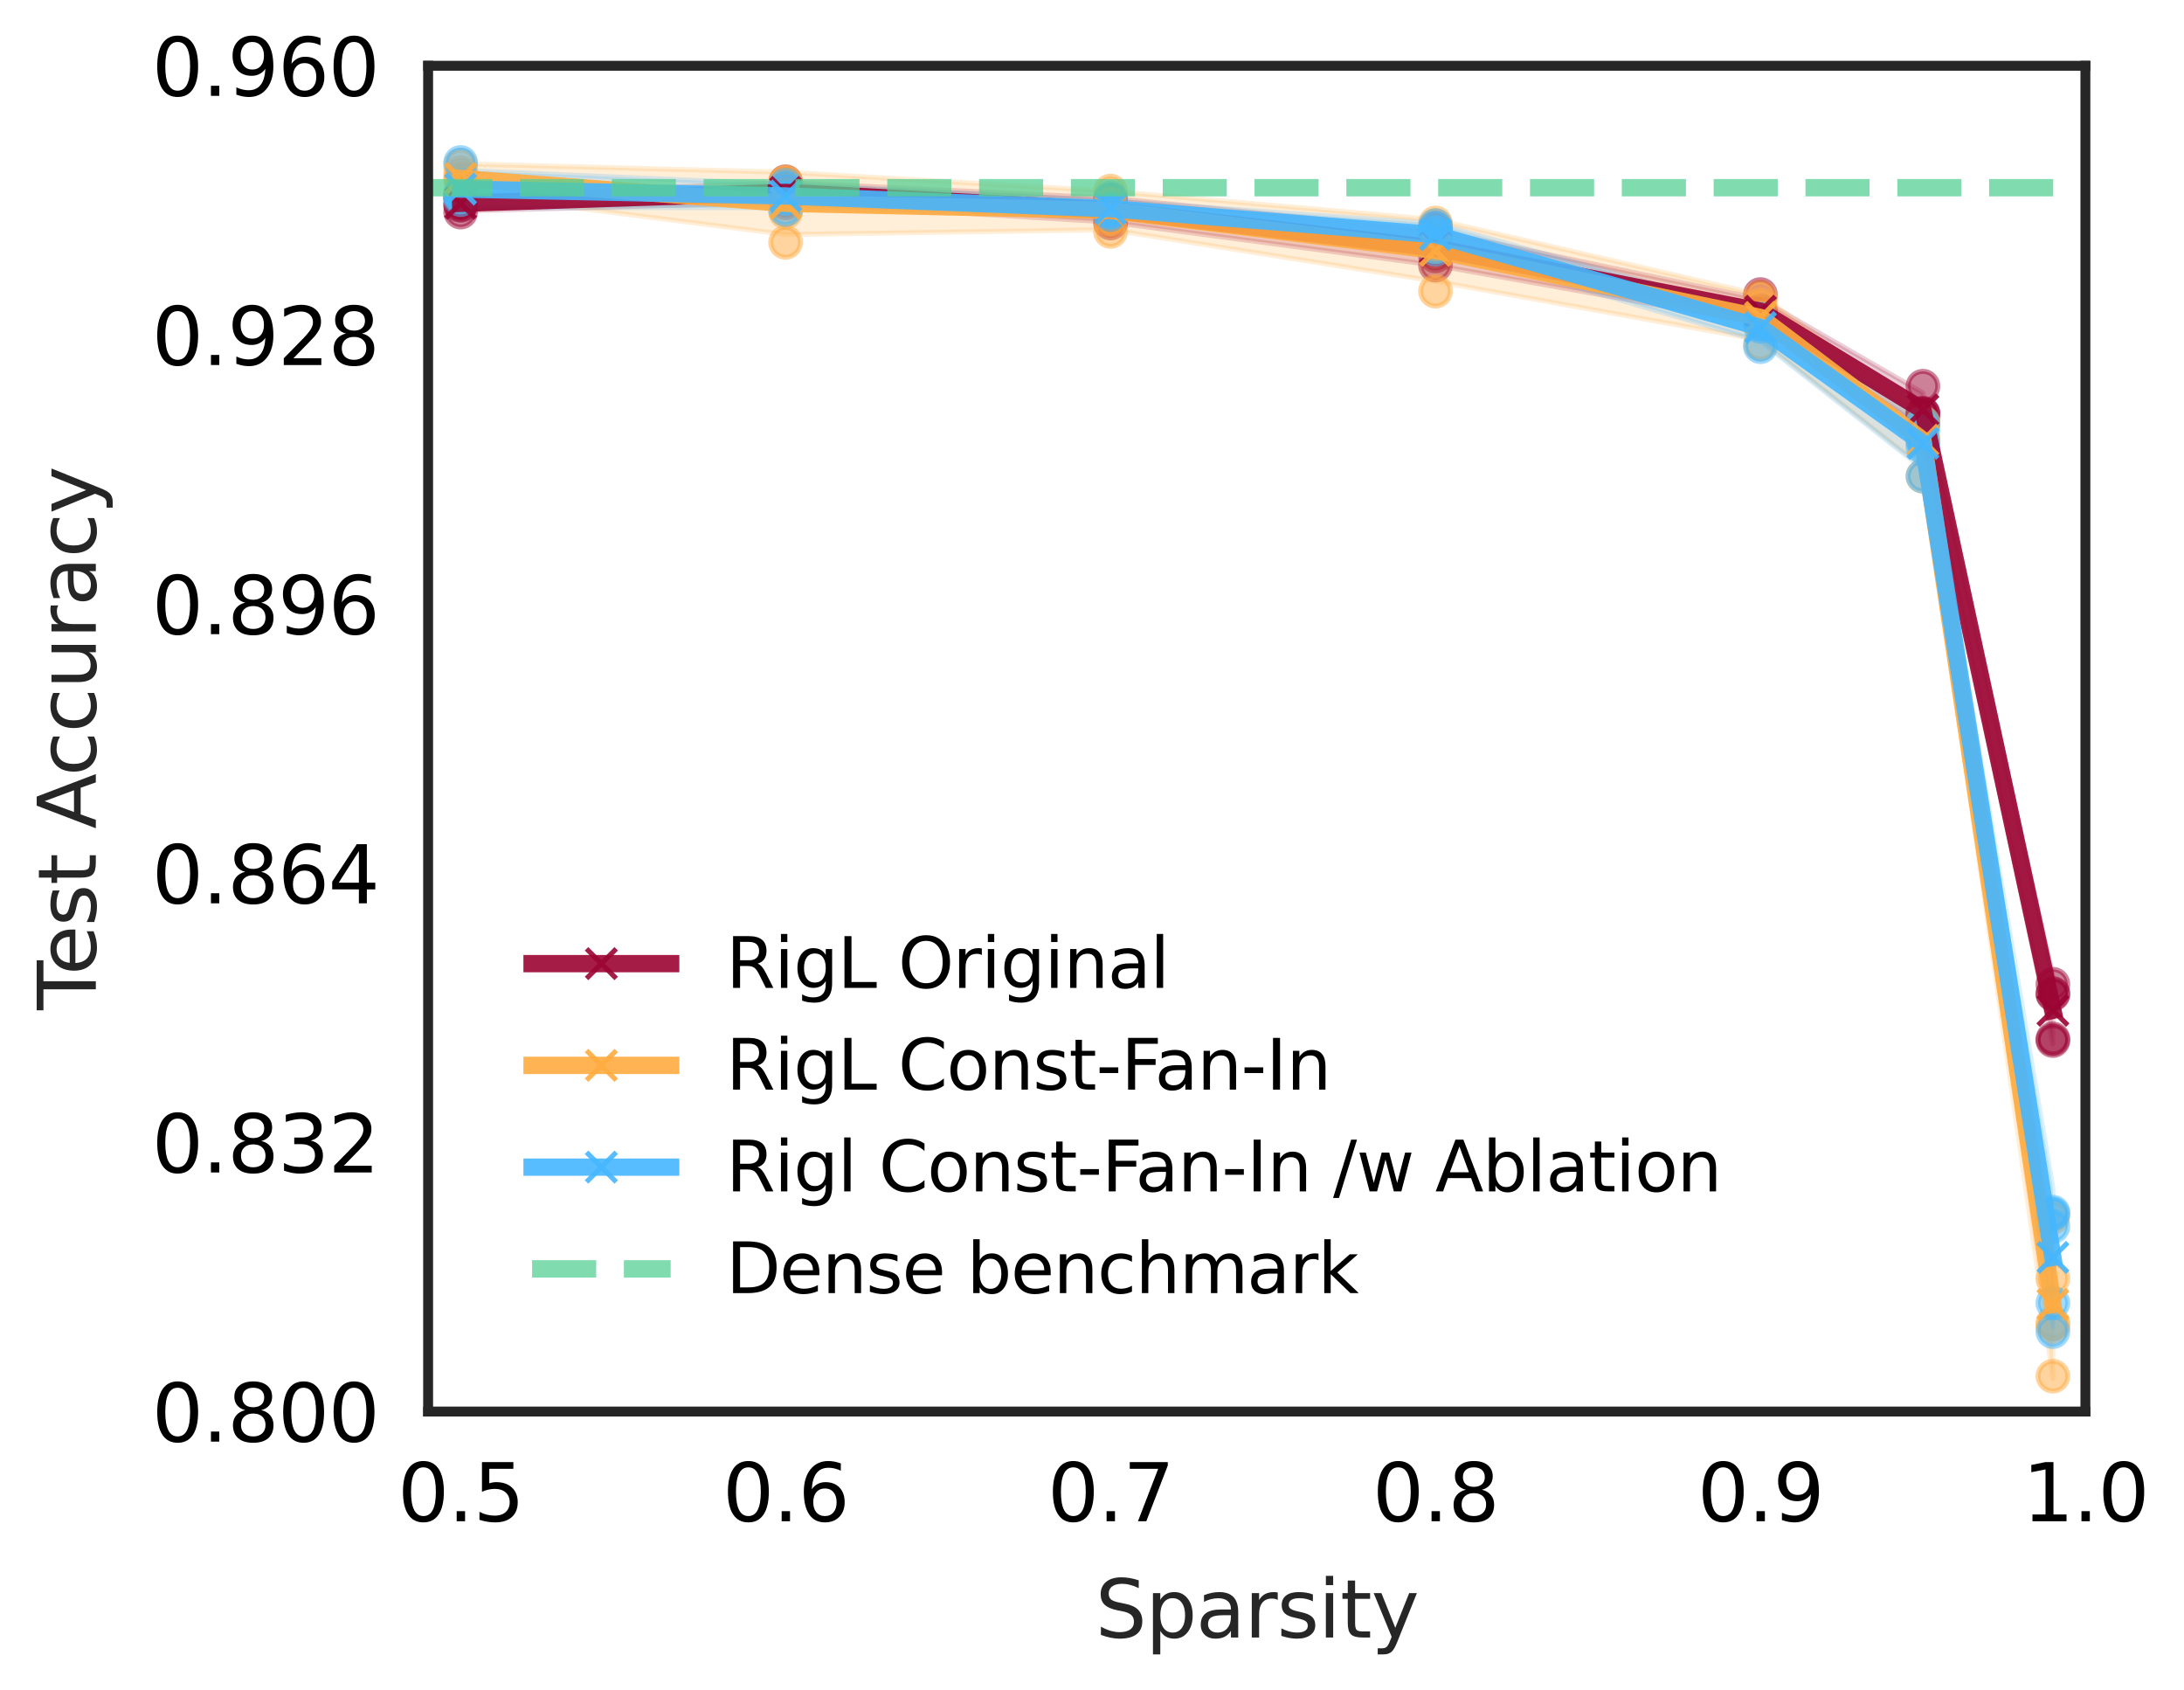 <?xml version="1.0" encoding="utf-8" standalone="no"?>
<!DOCTYPE svg PUBLIC "-//W3C//DTD SVG 1.1//EN"
  "http://www.w3.org/Graphics/SVG/1.1/DTD/svg11.dtd">
<svg xmlns:xlink="http://www.w3.org/1999/xlink" width="441.212pt" height="341.249pt" viewBox="0 0 441.212 341.249" xmlns="http://www.w3.org/2000/svg" version="1.1">
 <defs>
  <style type="text/css">*{stroke-linejoin: round; stroke-linecap: butt}</style>
 </defs>
 <g id="figure_1">
  <g id="patch_1">
   <path d="M 0 341.249 
L 441.212 341.249 
L 441.212 0 
L 0 0 
z
" style="fill: #ffffff"/>
  </g>
  <g id="axes_1">
   <g id="patch_2">
    <path d="M 86.49 285.079 
L 421.29 285.079 
L 421.29 13.279 
L 86.49 13.279 
z
" style="fill: #ffffff"/>
   </g>
   <g id="PolyCollection_1">
    <defs>
     <path id="m6d3b65a380" d="M 414.725 -130.387 
L 414.725 -144.014 
L 388.466 -261.915 
L 355.643 -280.835 
L 289.996 -294.611 
L 224.349 -301.25 
L 158.702 -304.38 
L 93.055 -301.733 
L 93.055 -298.624 
L 93.055 -298.624 
L 158.702 -300.394 
L 224.349 -296.389 
L 289.996 -287.671 
L 355.643 -275.966 
L 388.466 -255 
L 414.725 -130.387 
z
" style="stroke: #9c0534; stroke-opacity: 0.2"/>
    </defs>
    <g clip-path="url(#p3a691bee19)">
     <use xlink:href="#m6d3b65a380" x="0" y="341.249" style="fill: #9c0534; fill-opacity: 0.2; stroke: #9c0534; stroke-opacity: 0.2"/>
    </g>
   </g>
   <g id="PathCollection_1">
    <defs>
     <path id="m332837bd98" d="M 0 3 
C 0.796 3 1.559 2.684 2.121 2.121 
C 2.684 1.559 3 0.796 3 0 
C 3 -0.796 2.684 -1.559 2.121 -2.121 
C 1.559 -2.684 0.796 -3 0 -3 
C -0.796 -3 -1.559 -2.684 -2.121 -2.121 
C -2.684 -1.559 -3 -0.796 -3 0 
C -3 0.796 -2.684 1.559 -2.121 2.121 
C -1.559 2.684 -0.796 3 0 3 
z
" style="stroke: #9c0534; stroke-opacity: 0.5"/>
    </defs>
    <g clip-path="url(#p3a691bee19)">
     <use xlink:href="#m332837bd98" x="414.725" y="210.164" style="fill: #9c0534; fill-opacity: 0.5; stroke: #9c0534; stroke-opacity: 0.5"/>
     <use xlink:href="#m332837bd98" x="414.725" y="209.824" style="fill: #9c0534; fill-opacity: 0.5; stroke: #9c0534; stroke-opacity: 0.5"/>
     <use xlink:href="#m332837bd98" x="414.725" y="198.782" style="fill: #9c0534; fill-opacity: 0.5; stroke: #9c0534; stroke-opacity: 0.5"/>
     <use xlink:href="#m332837bd98" x="414.725" y="200.821" style="fill: #9c0534; fill-opacity: 0.5; stroke: #9c0534; stroke-opacity: 0.5"/>
     <use xlink:href="#m332837bd98" x="414.725" y="200.651" style="fill: #9c0534; fill-opacity: 0.5; stroke: #9c0534; stroke-opacity: 0.5"/>
     <use xlink:href="#m332837bd98" x="388.466" y="85.306" style="fill: #9c0534; fill-opacity: 0.5; stroke: #9c0534; stroke-opacity: 0.5"/>
     <use xlink:href="#m332837bd98" x="388.466" y="83.607" style="fill: #9c0534; fill-opacity: 0.5; stroke: #9c0534; stroke-opacity: 0.5"/>
     <use xlink:href="#m332837bd98" x="388.466" y="83.607" style="fill: #9c0534; fill-opacity: 0.5; stroke: #9c0534; stroke-opacity: 0.5"/>
     <use xlink:href="#m332837bd98" x="388.466" y="83.437" style="fill: #9c0534; fill-opacity: 0.5; stroke: #9c0534; stroke-opacity: 0.5"/>
     <use xlink:href="#m332837bd98" x="388.466" y="78.001" style="fill: #9c0534; fill-opacity: 0.5; stroke: #9c0534; stroke-opacity: 0.5"/>
     <use xlink:href="#m332837bd98" x="355.643" y="62.882" style="fill: #9c0534; fill-opacity: 0.5; stroke: #9c0534; stroke-opacity: 0.5"/>
     <use xlink:href="#m332837bd98" x="355.643" y="63.562" style="fill: #9c0534; fill-opacity: 0.5; stroke: #9c0534; stroke-opacity: 0.5"/>
     <use xlink:href="#m332837bd98" x="355.643" y="59.485" style="fill: #9c0534; fill-opacity: 0.5; stroke: #9c0534; stroke-opacity: 0.5"/>
     <use xlink:href="#m332837bd98" x="355.643" y="63.902" style="fill: #9c0534; fill-opacity: 0.5; stroke: #9c0534; stroke-opacity: 0.5"/>
     <use xlink:href="#m332837bd98" x="355.643" y="64.411" style="fill: #9c0534; fill-opacity: 0.5; stroke: #9c0534; stroke-opacity: 0.5"/>
     <use xlink:href="#m332837bd98" x="289.996" y="53.539" style="fill: #9c0534; fill-opacity: 0.5; stroke: #9c0534; stroke-opacity: 0.5"/>
     <use xlink:href="#m332837bd98" x="289.996" y="46.065" style="fill: #9c0534; fill-opacity: 0.5; stroke: #9c0534; stroke-opacity: 0.5"/>
     <use xlink:href="#m332837bd98" x="289.996" y="49.292" style="fill: #9c0534; fill-opacity: 0.5; stroke: #9c0534; stroke-opacity: 0.5"/>
     <use xlink:href="#m332837bd98" x="289.996" y="51.671" style="fill: #9c0534; fill-opacity: 0.5; stroke: #9c0534; stroke-opacity: 0.5"/>
     <use xlink:href="#m332837bd98" x="289.996" y="49.972" style="fill: #9c0534; fill-opacity: 0.5; stroke: #9c0534; stroke-opacity: 0.5"/>
     <use xlink:href="#m332837bd98" x="224.349" y="41.648" style="fill: #9c0534; fill-opacity: 0.5; stroke: #9c0534; stroke-opacity: 0.5"/>
     <use xlink:href="#m332837bd98" x="224.349" y="40.289" style="fill: #9c0534; fill-opacity: 0.5; stroke: #9c0534; stroke-opacity: 0.5"/>
     <use xlink:href="#m332837bd98" x="224.349" y="41.308" style="fill: #9c0534; fill-opacity: 0.5; stroke: #9c0534; stroke-opacity: 0.5"/>
     <use xlink:href="#m332837bd98" x="224.349" y="45.045" style="fill: #9c0534; fill-opacity: 0.5; stroke: #9c0534; stroke-opacity: 0.5"/>
     <use xlink:href="#m332837bd98" x="224.349" y="43.856" style="fill: #9c0534; fill-opacity: 0.5; stroke: #9c0534; stroke-opacity: 0.5"/>
     <use xlink:href="#m332837bd98" x="158.702" y="39.779" style="fill: #9c0534; fill-opacity: 0.5; stroke: #9c0534; stroke-opacity: 0.5"/>
     <use xlink:href="#m332837bd98" x="158.702" y="40.968" style="fill: #9c0534; fill-opacity: 0.5; stroke: #9c0534; stroke-opacity: 0.5"/>
     <use xlink:href="#m332837bd98" x="158.702" y="38.59" style="fill: #9c0534; fill-opacity: 0.5; stroke: #9c0534; stroke-opacity: 0.5"/>
     <use xlink:href="#m332837bd98" x="158.702" y="38.25" style="fill: #9c0534; fill-opacity: 0.5; stroke: #9c0534; stroke-opacity: 0.5"/>
     <use xlink:href="#m332837bd98" x="158.702" y="36.722" style="fill: #9c0534; fill-opacity: 0.5; stroke: #9c0534; stroke-opacity: 0.5"/>
     <use xlink:href="#m332837bd98" x="93.055" y="41.478" style="fill: #9c0534; fill-opacity: 0.5; stroke: #9c0534; stroke-opacity: 0.5"/>
     <use xlink:href="#m332837bd98" x="93.055" y="39.779" style="fill: #9c0534; fill-opacity: 0.5; stroke: #9c0534; stroke-opacity: 0.5"/>
     <use xlink:href="#m332837bd98" x="93.055" y="39.949" style="fill: #9c0534; fill-opacity: 0.5; stroke: #9c0534; stroke-opacity: 0.5"/>
     <use xlink:href="#m332837bd98" x="93.055" y="41.308" style="fill: #9c0534; fill-opacity: 0.5; stroke: #9c0534; stroke-opacity: 0.5"/>
     <use xlink:href="#m332837bd98" x="93.055" y="42.837" style="fill: #9c0534; fill-opacity: 0.5; stroke: #9c0534; stroke-opacity: 0.5"/>
    </g>
   </g>
   <g id="PolyCollection_2">
    <defs>
     <path id="m8e927aede4" d="M 414.725 -62.837 
L 414.725 -92.787 
L 388.466 -257.816 
L 355.643 -281.71 
L 289.996 -296.897 
L 224.349 -302.647 
L 158.702 -306.476 
L 93.055 -308.179 
L 93.055 -302.235 
L 93.055 -302.235 
L 158.702 -293.881 
L 224.349 -294.856 
L 289.996 -284.434 
L 355.643 -272.577 
L 388.466 -246.867 
L 414.725 -62.837 
z
" style="stroke: #ffab40; stroke-opacity: 0.2"/>
    </defs>
    <g clip-path="url(#p3a691bee19)">
     <use xlink:href="#m8e927aede4" x="0" y="341.249" style="fill: #ffab40; fill-opacity: 0.2; stroke: #ffab40; stroke-opacity: 0.2"/>
    </g>
   </g>
   <g id="PathCollection_2">
    <defs>
     <path id="mb431a81fcf" d="M 0 3 
C 0.796 3 1.559 2.684 2.121 2.121 
C 2.684 1.559 3 0.796 3 0 
C 3 -0.796 2.684 -1.559 2.121 -2.121 
C 1.559 -2.684 0.796 -3 0 -3 
C -0.796 -3 -1.559 -2.684 -2.121 -2.121 
C -2.684 -1.559 -3 -0.796 -3 0 
C -3 0.796 -2.684 1.559 -2.121 2.121 
C -1.559 2.684 -0.796 3 0 3 
z
" style="stroke: #ffab40; stroke-opacity: 0.5"/>
    </defs>
    <g clip-path="url(#p3a691bee19)">
     <use xlink:href="#mb431a81fcf" x="414.725" y="245.838" style="fill: #ffab40; fill-opacity: 0.5; stroke: #ffab40; stroke-opacity: 0.5"/>
     <use xlink:href="#mb431a81fcf" x="414.725" y="267.921" style="fill: #ffab40; fill-opacity: 0.5; stroke: #ffab40; stroke-opacity: 0.5"/>
     <use xlink:href="#mb431a81fcf" x="414.725" y="267.242" style="fill: #ffab40; fill-opacity: 0.5; stroke: #ffab40; stroke-opacity: 0.5"/>
     <use xlink:href="#mb431a81fcf" x="414.725" y="277.944" style="fill: #ffab40; fill-opacity: 0.5; stroke: #ffab40; stroke-opacity: 0.5"/>
     <use xlink:href="#mb431a81fcf" x="414.725" y="258.238" style="fill: #ffab40; fill-opacity: 0.5; stroke: #ffab40; stroke-opacity: 0.5"/>
     <use xlink:href="#mb431a81fcf" x="388.466" y="89.043" style="fill: #ffab40; fill-opacity: 0.5; stroke: #ffab40; stroke-opacity: 0.5"/>
     <use xlink:href="#mb431a81fcf" x="388.466" y="85.476" style="fill: #ffab40; fill-opacity: 0.5; stroke: #ffab40; stroke-opacity: 0.5"/>
     <use xlink:href="#mb431a81fcf" x="388.466" y="96.178" style="fill: #ffab40; fill-opacity: 0.5; stroke: #ffab40; stroke-opacity: 0.5"/>
     <use xlink:href="#mb431a81fcf" x="388.466" y="85.306" style="fill: #ffab40; fill-opacity: 0.5; stroke: #ffab40; stroke-opacity: 0.5"/>
     <use xlink:href="#mb431a81fcf" x="388.466" y="88.533" style="fill: #ffab40; fill-opacity: 0.5; stroke: #ffab40; stroke-opacity: 0.5"/>
     <use xlink:href="#mb431a81fcf" x="355.643" y="69.507" style="fill: #ffab40; fill-opacity: 0.5; stroke: #ffab40; stroke-opacity: 0.5"/>
     <use xlink:href="#mb431a81fcf" x="355.643" y="65.26" style="fill: #ffab40; fill-opacity: 0.5; stroke: #ffab40; stroke-opacity: 0.5"/>
     <use xlink:href="#mb431a81fcf" x="355.643" y="59.994" style="fill: #ffab40; fill-opacity: 0.5; stroke: #ffab40; stroke-opacity: 0.5"/>
     <use xlink:href="#mb431a81fcf" x="355.643" y="61.523" style="fill: #ffab40; fill-opacity: 0.5; stroke: #ffab40; stroke-opacity: 0.5"/>
     <use xlink:href="#mb431a81fcf" x="355.643" y="64.241" style="fill: #ffab40; fill-opacity: 0.5; stroke: #ffab40; stroke-opacity: 0.5"/>
     <use xlink:href="#mb431a81fcf" x="289.996" y="49.462" style="fill: #ffab40; fill-opacity: 0.5; stroke: #ffab40; stroke-opacity: 0.5"/>
     <use xlink:href="#mb431a81fcf" x="289.996" y="49.802" style="fill: #ffab40; fill-opacity: 0.5; stroke: #ffab40; stroke-opacity: 0.5"/>
     <use xlink:href="#mb431a81fcf" x="289.996" y="45.045" style="fill: #ffab40; fill-opacity: 0.5; stroke: #ffab40; stroke-opacity: 0.5"/>
     <use xlink:href="#mb431a81fcf" x="289.996" y="58.805" style="fill: #ffab40; fill-opacity: 0.5; stroke: #ffab40; stroke-opacity: 0.5"/>
     <use xlink:href="#mb431a81fcf" x="289.996" y="49.802" style="fill: #ffab40; fill-opacity: 0.5; stroke: #ffab40; stroke-opacity: 0.5"/>
     <use xlink:href="#mb431a81fcf" x="224.349" y="41.648" style="fill: #ffab40; fill-opacity: 0.5; stroke: #ffab40; stroke-opacity: 0.5"/>
     <use xlink:href="#mb431a81fcf" x="224.349" y="46.744" style="fill: #ffab40; fill-opacity: 0.5; stroke: #ffab40; stroke-opacity: 0.5"/>
     <use xlink:href="#mb431a81fcf" x="224.349" y="44.366" style="fill: #ffab40; fill-opacity: 0.5; stroke: #ffab40; stroke-opacity: 0.5"/>
     <use xlink:href="#mb431a81fcf" x="224.349" y="38.59" style="fill: #ffab40; fill-opacity: 0.5; stroke: #ffab40; stroke-opacity: 0.5"/>
     <use xlink:href="#mb431a81fcf" x="224.349" y="41.138" style="fill: #ffab40; fill-opacity: 0.5; stroke: #ffab40; stroke-opacity: 0.5"/>
     <use xlink:href="#mb431a81fcf" x="158.702" y="42.837" style="fill: #ffab40; fill-opacity: 0.5; stroke: #ffab40; stroke-opacity: 0.5"/>
     <use xlink:href="#mb431a81fcf" x="158.702" y="39.949" style="fill: #ffab40; fill-opacity: 0.5; stroke: #ffab40; stroke-opacity: 0.5"/>
     <use xlink:href="#mb431a81fcf" x="158.702" y="48.953" style="fill: #ffab40; fill-opacity: 0.5; stroke: #ffab40; stroke-opacity: 0.5"/>
     <use xlink:href="#mb431a81fcf" x="158.702" y="36.721" style="fill: #ffab40; fill-opacity: 0.5; stroke: #ffab40; stroke-opacity: 0.5"/>
     <use xlink:href="#mb431a81fcf" x="158.702" y="36.891" style="fill: #ffab40; fill-opacity: 0.5; stroke: #ffab40; stroke-opacity: 0.5"/>
     <use xlink:href="#mb431a81fcf" x="93.055" y="36.382" style="fill: #ffab40; fill-opacity: 0.5; stroke: #ffab40; stroke-opacity: 0.5"/>
     <use xlink:href="#mb431a81fcf" x="93.055" y="33.324" style="fill: #ffab40; fill-opacity: 0.5; stroke: #ffab40; stroke-opacity: 0.5"/>
     <use xlink:href="#mb431a81fcf" x="93.055" y="34.853" style="fill: #ffab40; fill-opacity: 0.5; stroke: #ffab40; stroke-opacity: 0.5"/>
     <use xlink:href="#mb431a81fcf" x="93.055" y="35.872" style="fill: #ffab40; fill-opacity: 0.5; stroke: #ffab40; stroke-opacity: 0.5"/>
     <use xlink:href="#mb431a81fcf" x="93.055" y="39.779" style="fill: #ffab40; fill-opacity: 0.5; stroke: #ffab40; stroke-opacity: 0.5"/>
    </g>
   </g>
   <g id="PolyCollection_3">
    <defs>
     <path id="m210a126467" d="M 414.725 -73.28 
L 414.725 -101.302 
L 388.466 -256.839 
L 355.643 -277.885 
L 289.996 -296.098 
L 224.349 -300.718 
L 158.702 -304.029 
L 93.055 -306.841 
L 93.055 -299.291 
L 93.055 -299.291 
L 158.702 -299.318 
L 224.349 -297.464 
L 289.996 -291.62 
L 355.643 -272.325 
L 388.466 -246.553 
L 414.725 -73.28 
z
" style="stroke: #45b6fe; stroke-opacity: 0.2"/>
    </defs>
    <g clip-path="url(#p3a691bee19)">
     <use xlink:href="#m210a126467" x="0" y="341.249" style="fill: #45b6fe; fill-opacity: 0.2; stroke: #45b6fe; stroke-opacity: 0.2"/>
    </g>
   </g>
   <g id="PathCollection_3">
    <defs>
     <path id="mf3dcc4fcdc" d="M 0 3 
C 0.796 3 1.559 2.684 2.121 2.121 
C 2.684 1.559 3 0.796 3 0 
C 3 -0.796 2.684 -1.559 2.121 -2.121 
C 1.559 -2.684 0.796 -3 0 -3 
C -0.796 -3 -1.559 -2.684 -2.121 -2.121 
C -2.684 -1.559 -3 -0.796 -3 0 
C -3 0.796 -2.684 1.559 -2.121 2.121 
C -1.559 2.684 -0.796 3 0 3 
z
" style="stroke: #45b6fe; stroke-opacity: 0.5"/>
    </defs>
    <g clip-path="url(#p3a691bee19)">
     <use xlink:href="#mf3dcc4fcdc" x="414.725" y="245.158" style="fill: #45b6fe; fill-opacity: 0.5; stroke: #45b6fe; stroke-opacity: 0.5"/>
     <use xlink:href="#mf3dcc4fcdc" x="414.725" y="247.706" style="fill: #45b6fe; fill-opacity: 0.5; stroke: #45b6fe; stroke-opacity: 0.5"/>
     <use xlink:href="#mf3dcc4fcdc" x="414.725" y="263.165" style="fill: #45b6fe; fill-opacity: 0.5; stroke: #45b6fe; stroke-opacity: 0.5"/>
     <use xlink:href="#mf3dcc4fcdc" x="414.725" y="244.818" style="fill: #45b6fe; fill-opacity: 0.5; stroke: #45b6fe; stroke-opacity: 0.5"/>
     <use xlink:href="#mf3dcc4fcdc" x="414.725" y="268.941" style="fill: #45b6fe; fill-opacity: 0.5; stroke: #45b6fe; stroke-opacity: 0.5"/>
     <use xlink:href="#mf3dcc4fcdc" x="388.466" y="85.476" style="fill: #45b6fe; fill-opacity: 0.5; stroke: #45b6fe; stroke-opacity: 0.5"/>
     <use xlink:href="#mf3dcc4fcdc" x="388.466" y="90.232" style="fill: #45b6fe; fill-opacity: 0.5; stroke: #45b6fe; stroke-opacity: 0.5"/>
     <use xlink:href="#mf3dcc4fcdc" x="388.466" y="89.043" style="fill: #45b6fe; fill-opacity: 0.5; stroke: #45b6fe; stroke-opacity: 0.5"/>
     <use xlink:href="#mf3dcc4fcdc" x="388.466" y="96.178" style="fill: #45b6fe; fill-opacity: 0.5; stroke: #45b6fe; stroke-opacity: 0.5"/>
     <use xlink:href="#mf3dcc4fcdc" x="388.466" y="86.835" style="fill: #45b6fe; fill-opacity: 0.5; stroke: #45b6fe; stroke-opacity: 0.5"/>
     <use xlink:href="#mf3dcc4fcdc" x="355.643" y="65.94" style="fill: #45b6fe; fill-opacity: 0.5; stroke: #45b6fe; stroke-opacity: 0.5"/>
     <use xlink:href="#mf3dcc4fcdc" x="355.643" y="64.411" style="fill: #45b6fe; fill-opacity: 0.5; stroke: #45b6fe; stroke-opacity: 0.5"/>
     <use xlink:href="#mf3dcc4fcdc" x="355.643" y="65.43" style="fill: #45b6fe; fill-opacity: 0.5; stroke: #45b6fe; stroke-opacity: 0.5"/>
     <use xlink:href="#mf3dcc4fcdc" x="355.643" y="64.921" style="fill: #45b6fe; fill-opacity: 0.5; stroke: #45b6fe; stroke-opacity: 0.5"/>
     <use xlink:href="#mf3dcc4fcdc" x="355.643" y="70.017" style="fill: #45b6fe; fill-opacity: 0.5; stroke: #45b6fe; stroke-opacity: 0.5"/>
     <use xlink:href="#mf3dcc4fcdc" x="289.996" y="45.555" style="fill: #45b6fe; fill-opacity: 0.5; stroke: #45b6fe; stroke-opacity: 0.5"/>
     <use xlink:href="#mf3dcc4fcdc" x="289.996" y="46.404" style="fill: #45b6fe; fill-opacity: 0.5; stroke: #45b6fe; stroke-opacity: 0.5"/>
     <use xlink:href="#mf3dcc4fcdc" x="289.996" y="50.312" style="fill: #45b6fe; fill-opacity: 0.5; stroke: #45b6fe; stroke-opacity: 0.5"/>
     <use xlink:href="#mf3dcc4fcdc" x="289.996" y="47.594" style="fill: #45b6fe; fill-opacity: 0.5; stroke: #45b6fe; stroke-opacity: 0.5"/>
     <use xlink:href="#mf3dcc4fcdc" x="289.996" y="47.084" style="fill: #45b6fe; fill-opacity: 0.5; stroke: #45b6fe; stroke-opacity: 0.5"/>
     <use xlink:href="#mf3dcc4fcdc" x="224.349" y="42.837" style="fill: #45b6fe; fill-opacity: 0.5; stroke: #45b6fe; stroke-opacity: 0.5"/>
     <use xlink:href="#mf3dcc4fcdc" x="224.349" y="42.497" style="fill: #45b6fe; fill-opacity: 0.5; stroke: #45b6fe; stroke-opacity: 0.5"/>
     <use xlink:href="#mf3dcc4fcdc" x="224.349" y="39.949" style="fill: #45b6fe; fill-opacity: 0.5; stroke: #45b6fe; stroke-opacity: 0.5"/>
     <use xlink:href="#mf3dcc4fcdc" x="224.349" y="43.347" style="fill: #45b6fe; fill-opacity: 0.5; stroke: #45b6fe; stroke-opacity: 0.5"/>
     <use xlink:href="#mf3dcc4fcdc" x="224.349" y="42.158" style="fill: #45b6fe; fill-opacity: 0.5; stroke: #45b6fe; stroke-opacity: 0.5"/>
     <use xlink:href="#mf3dcc4fcdc" x="158.702" y="38.25" style="fill: #45b6fe; fill-opacity: 0.5; stroke: #45b6fe; stroke-opacity: 0.5"/>
     <use xlink:href="#mf3dcc4fcdc" x="158.702" y="40.119" style="fill: #45b6fe; fill-opacity: 0.5; stroke: #45b6fe; stroke-opacity: 0.5"/>
     <use xlink:href="#mf3dcc4fcdc" x="158.702" y="37.401" style="fill: #45b6fe; fill-opacity: 0.5; stroke: #45b6fe; stroke-opacity: 0.5"/>
     <use xlink:href="#mf3dcc4fcdc" x="158.702" y="42.327" style="fill: #45b6fe; fill-opacity: 0.5; stroke: #45b6fe; stroke-opacity: 0.5"/>
     <use xlink:href="#mf3dcc4fcdc" x="158.702" y="39.779" style="fill: #45b6fe; fill-opacity: 0.5; stroke: #45b6fe; stroke-opacity: 0.5"/>
     <use xlink:href="#mf3dcc4fcdc" x="93.055" y="32.814" style="fill: #45b6fe; fill-opacity: 0.5; stroke: #45b6fe; stroke-opacity: 0.5"/>
     <use xlink:href="#mf3dcc4fcdc" x="93.055" y="39.44" style="fill: #45b6fe; fill-opacity: 0.5; stroke: #45b6fe; stroke-opacity: 0.5"/>
     <use xlink:href="#mf3dcc4fcdc" x="93.055" y="38.93" style="fill: #45b6fe; fill-opacity: 0.5; stroke: #45b6fe; stroke-opacity: 0.5"/>
     <use xlink:href="#mf3dcc4fcdc" x="93.055" y="39.44" style="fill: #45b6fe; fill-opacity: 0.5; stroke: #45b6fe; stroke-opacity: 0.5"/>
     <use xlink:href="#mf3dcc4fcdc" x="93.055" y="40.289" style="fill: #45b6fe; fill-opacity: 0.5; stroke: #45b6fe; stroke-opacity: 0.5"/>
    </g>
   </g>
   <g id="matplotlib.axis_1">
    <g id="xtick_1">
     <g id="line2d_1"/>
     <g id="text_1">
      <!-- 0.5 -->
      <g transform="translate(80.332 307.236)scale(0.16 -0.16)">
       <defs>
        <path id="DejaVuSans-30" d="M 2034 4250 
Q 1547 4250 1301 3770 
Q 1056 3291 1056 2328 
Q 1056 1369 1301 889 
Q 1547 409 2034 409 
Q 2525 409 2770 889 
Q 3016 1369 3016 2328 
Q 3016 3291 2770 3770 
Q 2525 4250 2034 4250 
z
M 2034 4750 
Q 2819 4750 3233 4129 
Q 3647 3509 3647 2328 
Q 3647 1150 3233 529 
Q 2819 -91 2034 -91 
Q 1250 -91 836 529 
Q 422 1150 422 2328 
Q 422 3509 836 4129 
Q 1250 4750 2034 4750 
z
" transform="scale(0.016)"/>
        <path id="DejaVuSans-2e" d="M 684 794 
L 1344 794 
L 1344 0 
L 684 0 
L 684 794 
z
" transform="scale(0.016)"/>
        <path id="DejaVuSans-35" d="M 691 4666 
L 3169 4666 
L 3169 4134 
L 1269 4134 
L 1269 2991 
Q 1406 3038 1543 3061 
Q 1681 3084 1819 3084 
Q 2600 3084 3056 2656 
Q 3513 2228 3513 1497 
Q 3513 744 3044 326 
Q 2575 -91 1722 -91 
Q 1428 -91 1123 -41 
Q 819 9 494 109 
L 494 744 
Q 775 591 1075 516 
Q 1375 441 1709 441 
Q 2250 441 2565 725 
Q 2881 1009 2881 1497 
Q 2881 1984 2565 2268 
Q 2250 2553 1709 2553 
Q 1456 2553 1204 2497 
Q 953 2441 691 2322 
L 691 4666 
z
" transform="scale(0.016)"/>
       </defs>
       <use xlink:href="#DejaVuSans-30"/>
       <use xlink:href="#DejaVuSans-2e" x="63.623"/>
       <use xlink:href="#DejaVuSans-35" x="95.41"/>
      </g>
     </g>
    </g>
    <g id="xtick_2">
     <g id="line2d_2"/>
     <g id="text_2">
      <!-- 0.6 -->
      <g transform="translate(145.979 307.236)scale(0.16 -0.16)">
       <defs>
        <path id="DejaVuSans-36" d="M 2113 2584 
Q 1688 2584 1439 2293 
Q 1191 2003 1191 1497 
Q 1191 994 1439 701 
Q 1688 409 2113 409 
Q 2538 409 2786 701 
Q 3034 994 3034 1497 
Q 3034 2003 2786 2293 
Q 2538 2584 2113 2584 
z
M 3366 4563 
L 3366 3988 
Q 3128 4100 2886 4159 
Q 2644 4219 2406 4219 
Q 1781 4219 1451 3797 
Q 1122 3375 1075 2522 
Q 1259 2794 1537 2939 
Q 1816 3084 2150 3084 
Q 2853 3084 3261 2657 
Q 3669 2231 3669 1497 
Q 3669 778 3244 343 
Q 2819 -91 2113 -91 
Q 1303 -91 875 529 
Q 447 1150 447 2328 
Q 447 3434 972 4092 
Q 1497 4750 2381 4750 
Q 2619 4750 2861 4703 
Q 3103 4656 3366 4563 
z
" transform="scale(0.016)"/>
       </defs>
       <use xlink:href="#DejaVuSans-30"/>
       <use xlink:href="#DejaVuSans-2e" x="63.623"/>
       <use xlink:href="#DejaVuSans-36" x="95.41"/>
      </g>
     </g>
    </g>
    <g id="xtick_3">
     <g id="line2d_3"/>
     <g id="text_3">
      <!-- 0.7 -->
      <g transform="translate(211.626 307.236)scale(0.16 -0.16)">
       <defs>
        <path id="DejaVuSans-37" d="M 525 4666 
L 3525 4666 
L 3525 4397 
L 1831 0 
L 1172 0 
L 2766 4134 
L 525 4134 
L 525 4666 
z
" transform="scale(0.016)"/>
       </defs>
       <use xlink:href="#DejaVuSans-30"/>
       <use xlink:href="#DejaVuSans-2e" x="63.623"/>
       <use xlink:href="#DejaVuSans-37" x="95.41"/>
      </g>
     </g>
    </g>
    <g id="xtick_4">
     <g id="line2d_4"/>
     <g id="text_4">
      <!-- 0.8 -->
      <g transform="translate(277.273 307.236)scale(0.16 -0.16)">
       <defs>
        <path id="DejaVuSans-38" d="M 2034 2216 
Q 1584 2216 1326 1975 
Q 1069 1734 1069 1313 
Q 1069 891 1326 650 
Q 1584 409 2034 409 
Q 2484 409 2743 651 
Q 3003 894 3003 1313 
Q 3003 1734 2745 1975 
Q 2488 2216 2034 2216 
z
M 1403 2484 
Q 997 2584 770 2862 
Q 544 3141 544 3541 
Q 544 4100 942 4425 
Q 1341 4750 2034 4750 
Q 2731 4750 3128 4425 
Q 3525 4100 3525 3541 
Q 3525 3141 3298 2862 
Q 3072 2584 2669 2484 
Q 3125 2378 3379 2068 
Q 3634 1759 3634 1313 
Q 3634 634 3220 271 
Q 2806 -91 2034 -91 
Q 1263 -91 848 271 
Q 434 634 434 1313 
Q 434 1759 690 2068 
Q 947 2378 1403 2484 
z
M 1172 3481 
Q 1172 3119 1398 2916 
Q 1625 2713 2034 2713 
Q 2441 2713 2670 2916 
Q 2900 3119 2900 3481 
Q 2900 3844 2670 4047 
Q 2441 4250 2034 4250 
Q 1625 4250 1398 4047 
Q 1172 3844 1172 3481 
z
" transform="scale(0.016)"/>
       </defs>
       <use xlink:href="#DejaVuSans-30"/>
       <use xlink:href="#DejaVuSans-2e" x="63.623"/>
       <use xlink:href="#DejaVuSans-38" x="95.41"/>
      </g>
     </g>
    </g>
    <g id="xtick_5">
     <g id="line2d_5"/>
     <g id="text_5">
      <!-- 0.9 -->
      <g transform="translate(342.92 307.236)scale(0.16 -0.16)">
       <defs>
        <path id="DejaVuSans-39" d="M 703 97 
L 703 672 
Q 941 559 1184 500 
Q 1428 441 1663 441 
Q 2288 441 2617 861 
Q 2947 1281 2994 2138 
Q 2813 1869 2534 1725 
Q 2256 1581 1919 1581 
Q 1219 1581 811 2004 
Q 403 2428 403 3163 
Q 403 3881 828 4315 
Q 1253 4750 1959 4750 
Q 2769 4750 3195 4129 
Q 3622 3509 3622 2328 
Q 3622 1225 3098 567 
Q 2575 -91 1691 -91 
Q 1453 -91 1209 -44 
Q 966 3 703 97 
z
M 1959 2075 
Q 2384 2075 2632 2365 
Q 2881 2656 2881 3163 
Q 2881 3666 2632 3958 
Q 2384 4250 1959 4250 
Q 1534 4250 1286 3958 
Q 1038 3666 1038 3163 
Q 1038 2656 1286 2365 
Q 1534 2075 1959 2075 
z
" transform="scale(0.016)"/>
       </defs>
       <use xlink:href="#DejaVuSans-30"/>
       <use xlink:href="#DejaVuSans-2e" x="63.623"/>
       <use xlink:href="#DejaVuSans-39" x="95.41"/>
      </g>
     </g>
    </g>
    <g id="xtick_6">
     <g id="line2d_6"/>
     <g id="text_6">
      <!-- 1.0 -->
      <g transform="translate(408.567 307.236)scale(0.16 -0.16)">
       <defs>
        <path id="DejaVuSans-31" d="M 794 531 
L 1825 531 
L 1825 4091 
L 703 3866 
L 703 4441 
L 1819 4666 
L 2450 4666 
L 2450 531 
L 3481 531 
L 3481 0 
L 794 0 
L 794 531 
z
" transform="scale(0.016)"/>
       </defs>
       <use xlink:href="#DejaVuSans-31"/>
       <use xlink:href="#DejaVuSans-2e" x="63.623"/>
       <use xlink:href="#DejaVuSans-30" x="95.41"/>
      </g>
     </g>
    </g>
    <g id="text_7">
     <!-- Sparsity -->
     <g style="fill: #262626" transform="translate(221.28 330.721)scale(0.16 -0.16)">
      <defs>
       <path id="DejaVuSans-53" d="M 3425 4513 
L 3425 3897 
Q 3066 4069 2747 4153 
Q 2428 4238 2131 4238 
Q 1616 4238 1336 4038 
Q 1056 3838 1056 3469 
Q 1056 3159 1242 3001 
Q 1428 2844 1947 2747 
L 2328 2669 
Q 3034 2534 3370 2195 
Q 3706 1856 3706 1288 
Q 3706 609 3251 259 
Q 2797 -91 1919 -91 
Q 1588 -91 1214 -16 
Q 841 59 441 206 
L 441 856 
Q 825 641 1194 531 
Q 1563 422 1919 422 
Q 2459 422 2753 634 
Q 3047 847 3047 1241 
Q 3047 1584 2836 1778 
Q 2625 1972 2144 2069 
L 1759 2144 
Q 1053 2284 737 2584 
Q 422 2884 422 3419 
Q 422 4038 858 4394 
Q 1294 4750 2059 4750 
Q 2388 4750 2728 4690 
Q 3069 4631 3425 4513 
z
" transform="scale(0.016)"/>
       <path id="DejaVuSans-70" d="M 1159 525 
L 1159 -1331 
L 581 -1331 
L 581 3500 
L 1159 3500 
L 1159 2969 
Q 1341 3281 1617 3432 
Q 1894 3584 2278 3584 
Q 2916 3584 3314 3078 
Q 3713 2572 3713 1747 
Q 3713 922 3314 415 
Q 2916 -91 2278 -91 
Q 1894 -91 1617 61 
Q 1341 213 1159 525 
z
M 3116 1747 
Q 3116 2381 2855 2742 
Q 2594 3103 2138 3103 
Q 1681 3103 1420 2742 
Q 1159 2381 1159 1747 
Q 1159 1113 1420 752 
Q 1681 391 2138 391 
Q 2594 391 2855 752 
Q 3116 1113 3116 1747 
z
" transform="scale(0.016)"/>
       <path id="DejaVuSans-61" d="M 2194 1759 
Q 1497 1759 1228 1600 
Q 959 1441 959 1056 
Q 959 750 1161 570 
Q 1363 391 1709 391 
Q 2188 391 2477 730 
Q 2766 1069 2766 1631 
L 2766 1759 
L 2194 1759 
z
M 3341 1997 
L 3341 0 
L 2766 0 
L 2766 531 
Q 2569 213 2275 61 
Q 1981 -91 1556 -91 
Q 1019 -91 701 211 
Q 384 513 384 1019 
Q 384 1609 779 1909 
Q 1175 2209 1959 2209 
L 2766 2209 
L 2766 2266 
Q 2766 2663 2505 2880 
Q 2244 3097 1772 3097 
Q 1472 3097 1187 3025 
Q 903 2953 641 2809 
L 641 3341 
Q 956 3463 1253 3523 
Q 1550 3584 1831 3584 
Q 2591 3584 2966 3190 
Q 3341 2797 3341 1997 
z
" transform="scale(0.016)"/>
       <path id="DejaVuSans-72" d="M 2631 2963 
Q 2534 3019 2420 3045 
Q 2306 3072 2169 3072 
Q 1681 3072 1420 2755 
Q 1159 2438 1159 1844 
L 1159 0 
L 581 0 
L 581 3500 
L 1159 3500 
L 1159 2956 
Q 1341 3275 1631 3429 
Q 1922 3584 2338 3584 
Q 2397 3584 2469 3576 
Q 2541 3569 2628 3553 
L 2631 2963 
z
" transform="scale(0.016)"/>
       <path id="DejaVuSans-73" d="M 2834 3397 
L 2834 2853 
Q 2591 2978 2328 3040 
Q 2066 3103 1784 3103 
Q 1356 3103 1142 2972 
Q 928 2841 928 2578 
Q 928 2378 1081 2264 
Q 1234 2150 1697 2047 
L 1894 2003 
Q 2506 1872 2764 1633 
Q 3022 1394 3022 966 
Q 3022 478 2636 193 
Q 2250 -91 1575 -91 
Q 1294 -91 989 -36 
Q 684 19 347 128 
L 347 722 
Q 666 556 975 473 
Q 1284 391 1588 391 
Q 1994 391 2212 530 
Q 2431 669 2431 922 
Q 2431 1156 2273 1281 
Q 2116 1406 1581 1522 
L 1381 1569 
Q 847 1681 609 1914 
Q 372 2147 372 2553 
Q 372 3047 722 3315 
Q 1072 3584 1716 3584 
Q 2034 3584 2315 3537 
Q 2597 3491 2834 3397 
z
" transform="scale(0.016)"/>
       <path id="DejaVuSans-69" d="M 603 3500 
L 1178 3500 
L 1178 0 
L 603 0 
L 603 3500 
z
M 603 4863 
L 1178 4863 
L 1178 4134 
L 603 4134 
L 603 4863 
z
" transform="scale(0.016)"/>
       <path id="DejaVuSans-74" d="M 1172 4494 
L 1172 3500 
L 2356 3500 
L 2356 3053 
L 1172 3053 
L 1172 1153 
Q 1172 725 1289 603 
Q 1406 481 1766 481 
L 2356 481 
L 2356 0 
L 1766 0 
Q 1100 0 847 248 
Q 594 497 594 1153 
L 594 3053 
L 172 3053 
L 172 3500 
L 594 3500 
L 594 4494 
L 1172 4494 
z
" transform="scale(0.016)"/>
       <path id="DejaVuSans-79" d="M 2059 -325 
Q 1816 -950 1584 -1140 
Q 1353 -1331 966 -1331 
L 506 -1331 
L 506 -850 
L 844 -850 
Q 1081 -850 1212 -737 
Q 1344 -625 1503 -206 
L 1606 56 
L 191 3500 
L 800 3500 
L 1894 763 
L 2988 3500 
L 3597 3500 
L 2059 -325 
z
" transform="scale(0.016)"/>
      </defs>
      <use xlink:href="#DejaVuSans-53"/>
      <use xlink:href="#DejaVuSans-70" x="63.477"/>
      <use xlink:href="#DejaVuSans-61" x="126.953"/>
      <use xlink:href="#DejaVuSans-72" x="188.232"/>
      <use xlink:href="#DejaVuSans-73" x="229.346"/>
      <use xlink:href="#DejaVuSans-69" x="281.445"/>
      <use xlink:href="#DejaVuSans-74" x="309.229"/>
      <use xlink:href="#DejaVuSans-79" x="348.438"/>
     </g>
    </g>
   </g>
   <g id="matplotlib.axis_2">
    <g id="ytick_1">
     <g id="line2d_7"/>
     <g id="text_8">
      <!-- 0.800 -->
      <g transform="translate(30.685 291.158)scale(0.16 -0.16)">
       <use xlink:href="#DejaVuSans-30"/>
       <use xlink:href="#DejaVuSans-2e" x="63.623"/>
       <use xlink:href="#DejaVuSans-38" x="95.41"/>
       <use xlink:href="#DejaVuSans-30" x="159.033"/>
       <use xlink:href="#DejaVuSans-30" x="222.656"/>
      </g>
     </g>
    </g>
    <g id="ytick_2">
     <g id="line2d_8"/>
     <g id="text_9">
      <!-- 0.832 -->
      <g transform="translate(30.685 236.798)scale(0.16 -0.16)">
       <defs>
        <path id="DejaVuSans-33" d="M 2597 2516 
Q 3050 2419 3304 2112 
Q 3559 1806 3559 1356 
Q 3559 666 3084 287 
Q 2609 -91 1734 -91 
Q 1441 -91 1130 -33 
Q 819 25 488 141 
L 488 750 
Q 750 597 1062 519 
Q 1375 441 1716 441 
Q 2309 441 2620 675 
Q 2931 909 2931 1356 
Q 2931 1769 2642 2001 
Q 2353 2234 1838 2234 
L 1294 2234 
L 1294 2753 
L 1863 2753 
Q 2328 2753 2575 2939 
Q 2822 3125 2822 3475 
Q 2822 3834 2567 4026 
Q 2313 4219 1838 4219 
Q 1578 4219 1281 4162 
Q 984 4106 628 3988 
L 628 4550 
Q 988 4650 1302 4700 
Q 1616 4750 1894 4750 
Q 2613 4750 3031 4423 
Q 3450 4097 3450 3541 
Q 3450 3153 3228 2886 
Q 3006 2619 2597 2516 
z
" transform="scale(0.016)"/>
        <path id="DejaVuSans-32" d="M 1228 531 
L 3431 531 
L 3431 0 
L 469 0 
L 469 531 
Q 828 903 1448 1529 
Q 2069 2156 2228 2338 
Q 2531 2678 2651 2914 
Q 2772 3150 2772 3378 
Q 2772 3750 2511 3984 
Q 2250 4219 1831 4219 
Q 1534 4219 1204 4116 
Q 875 4013 500 3803 
L 500 4441 
Q 881 4594 1212 4672 
Q 1544 4750 1819 4750 
Q 2544 4750 2975 4387 
Q 3406 4025 3406 3419 
Q 3406 3131 3298 2873 
Q 3191 2616 2906 2266 
Q 2828 2175 2409 1742 
Q 1991 1309 1228 531 
z
" transform="scale(0.016)"/>
       </defs>
       <use xlink:href="#DejaVuSans-30"/>
       <use xlink:href="#DejaVuSans-2e" x="63.623"/>
       <use xlink:href="#DejaVuSans-38" x="95.41"/>
       <use xlink:href="#DejaVuSans-33" x="159.033"/>
       <use xlink:href="#DejaVuSans-32" x="222.656"/>
      </g>
     </g>
    </g>
    <g id="ytick_3">
     <g id="line2d_9"/>
     <g id="text_10">
      <!-- 0.864 -->
      <g transform="translate(30.685 182.438)scale(0.16 -0.16)">
       <defs>
        <path id="DejaVuSans-34" d="M 2419 4116 
L 825 1625 
L 2419 1625 
L 2419 4116 
z
M 2253 4666 
L 3047 4666 
L 3047 1625 
L 3713 1625 
L 3713 1100 
L 3047 1100 
L 3047 0 
L 2419 0 
L 2419 1100 
L 313 1100 
L 313 1709 
L 2253 4666 
z
" transform="scale(0.016)"/>
       </defs>
       <use xlink:href="#DejaVuSans-30"/>
       <use xlink:href="#DejaVuSans-2e" x="63.623"/>
       <use xlink:href="#DejaVuSans-38" x="95.41"/>
       <use xlink:href="#DejaVuSans-36" x="159.033"/>
       <use xlink:href="#DejaVuSans-34" x="222.656"/>
      </g>
     </g>
    </g>
    <g id="ytick_4">
     <g id="line2d_10"/>
     <g id="text_11">
      <!-- 0.896 -->
      <g transform="translate(30.685 128.077)scale(0.16 -0.16)">
       <use xlink:href="#DejaVuSans-30"/>
       <use xlink:href="#DejaVuSans-2e" x="63.623"/>
       <use xlink:href="#DejaVuSans-38" x="95.41"/>
       <use xlink:href="#DejaVuSans-39" x="159.033"/>
       <use xlink:href="#DejaVuSans-36" x="222.656"/>
      </g>
     </g>
    </g>
    <g id="ytick_5">
     <g id="line2d_11"/>
     <g id="text_12">
      <!-- 0.928 -->
      <g transform="translate(30.685 73.718)scale(0.16 -0.16)">
       <use xlink:href="#DejaVuSans-30"/>
       <use xlink:href="#DejaVuSans-2e" x="63.623"/>
       <use xlink:href="#DejaVuSans-39" x="95.41"/>
       <use xlink:href="#DejaVuSans-32" x="159.033"/>
       <use xlink:href="#DejaVuSans-38" x="222.656"/>
      </g>
     </g>
    </g>
    <g id="ytick_6">
     <g id="line2d_12"/>
     <g id="text_13">
      <!-- 0.960 -->
      <g transform="translate(30.685 19.358)scale(0.16 -0.16)">
       <use xlink:href="#DejaVuSans-30"/>
       <use xlink:href="#DejaVuSans-2e" x="63.623"/>
       <use xlink:href="#DejaVuSans-39" x="95.41"/>
       <use xlink:href="#DejaVuSans-36" x="159.033"/>
       <use xlink:href="#DejaVuSans-30" x="222.656"/>
      </g>
     </g>
    </g>
    <g id="text_14">
     <!-- Test Accuracy -->
     <g style="fill: #262626" transform="translate(19.358 203.999)rotate(-90)scale(0.16 -0.16)">
      <defs>
       <path id="DejaVuSans-54" d="M -19 4666 
L 3928 4666 
L 3928 4134 
L 2272 4134 
L 2272 0 
L 1638 0 
L 1638 4134 
L -19 4134 
L -19 4666 
z
" transform="scale(0.016)"/>
       <path id="DejaVuSans-65" d="M 3597 1894 
L 3597 1613 
L 953 1613 
Q 991 1019 1311 708 
Q 1631 397 2203 397 
Q 2534 397 2845 478 
Q 3156 559 3463 722 
L 3463 178 
Q 3153 47 2828 -22 
Q 2503 -91 2169 -91 
Q 1331 -91 842 396 
Q 353 884 353 1716 
Q 353 2575 817 3079 
Q 1281 3584 2069 3584 
Q 2775 3584 3186 3129 
Q 3597 2675 3597 1894 
z
M 3022 2063 
Q 3016 2534 2758 2815 
Q 2500 3097 2075 3097 
Q 1594 3097 1305 2825 
Q 1016 2553 972 2059 
L 3022 2063 
z
" transform="scale(0.016)"/>
       <path id="DejaVuSans-20" transform="scale(0.016)"/>
       <path id="DejaVuSans-41" d="M 2188 4044 
L 1331 1722 
L 3047 1722 
L 2188 4044 
z
M 1831 4666 
L 2547 4666 
L 4325 0 
L 3669 0 
L 3244 1197 
L 1141 1197 
L 716 0 
L 50 0 
L 1831 4666 
z
" transform="scale(0.016)"/>
       <path id="DejaVuSans-63" d="M 3122 3366 
L 3122 2828 
Q 2878 2963 2633 3030 
Q 2388 3097 2138 3097 
Q 1578 3097 1268 2742 
Q 959 2388 959 1747 
Q 959 1106 1268 751 
Q 1578 397 2138 397 
Q 2388 397 2633 464 
Q 2878 531 3122 666 
L 3122 134 
Q 2881 22 2623 -34 
Q 2366 -91 2075 -91 
Q 1284 -91 818 406 
Q 353 903 353 1747 
Q 353 2603 823 3093 
Q 1294 3584 2113 3584 
Q 2378 3584 2631 3529 
Q 2884 3475 3122 3366 
z
" transform="scale(0.016)"/>
       <path id="DejaVuSans-75" d="M 544 1381 
L 544 3500 
L 1119 3500 
L 1119 1403 
Q 1119 906 1312 657 
Q 1506 409 1894 409 
Q 2359 409 2629 706 
Q 2900 1003 2900 1516 
L 2900 3500 
L 3475 3500 
L 3475 0 
L 2900 0 
L 2900 538 
Q 2691 219 2414 64 
Q 2138 -91 1772 -91 
Q 1169 -91 856 284 
Q 544 659 544 1381 
z
M 1991 3584 
L 1991 3584 
z
" transform="scale(0.016)"/>
      </defs>
      <use xlink:href="#DejaVuSans-54"/>
      <use xlink:href="#DejaVuSans-65" x="44.084"/>
      <use xlink:href="#DejaVuSans-73" x="105.607"/>
      <use xlink:href="#DejaVuSans-74" x="157.707"/>
      <use xlink:href="#DejaVuSans-20" x="196.916"/>
      <use xlink:href="#DejaVuSans-41" x="228.703"/>
      <use xlink:href="#DejaVuSans-63" x="295.361"/>
      <use xlink:href="#DejaVuSans-63" x="350.342"/>
      <use xlink:href="#DejaVuSans-75" x="405.322"/>
      <use xlink:href="#DejaVuSans-72" x="468.701"/>
      <use xlink:href="#DejaVuSans-61" x="509.814"/>
      <use xlink:href="#DejaVuSans-63" x="571.094"/>
      <use xlink:href="#DejaVuSans-79" x="626.074"/>
     </g>
    </g>
   </g>
   <g id="line2d_13">
    <path d="M 414.725 204.048 
L 388.466 82.792 
L 355.643 62.848 
L 289.996 50.108 
L 224.349 42.429 
L 158.702 38.862 
L 93.055 41.07 
" clip-path="url(#p3a691bee19)" style="fill: none; stroke: #9c0534; stroke-opacity: 0.9; stroke-width: 3.5; stroke-linecap: square"/>
    <defs>
     <path id="m6fbd88f79d" d="M -3 3 
L 3 -3 
M -3 -3 
L 3 3 
" style="stroke: #9c0534; stroke-opacity: 0.9"/>
    </defs>
    <g clip-path="url(#p3a691bee19)">
     <use xlink:href="#m6fbd88f79d" x="414.725" y="204.048" style="fill: #9c0534; fill-opacity: 0.9; stroke: #9c0534; stroke-opacity: 0.9"/>
     <use xlink:href="#m6fbd88f79d" x="388.466" y="82.792" style="fill: #9c0534; fill-opacity: 0.9; stroke: #9c0534; stroke-opacity: 0.9"/>
     <use xlink:href="#m6fbd88f79d" x="355.643" y="62.848" style="fill: #9c0534; fill-opacity: 0.9; stroke: #9c0534; stroke-opacity: 0.9"/>
     <use xlink:href="#m6fbd88f79d" x="289.996" y="50.108" style="fill: #9c0534; fill-opacity: 0.9; stroke: #9c0534; stroke-opacity: 0.9"/>
     <use xlink:href="#m6fbd88f79d" x="224.349" y="42.429" style="fill: #9c0534; fill-opacity: 0.9; stroke: #9c0534; stroke-opacity: 0.9"/>
     <use xlink:href="#m6fbd88f79d" x="158.702" y="38.862" style="fill: #9c0534; fill-opacity: 0.9; stroke: #9c0534; stroke-opacity: 0.9"/>
     <use xlink:href="#m6fbd88f79d" x="93.055" y="41.07" style="fill: #9c0534; fill-opacity: 0.9; stroke: #9c0534; stroke-opacity: 0.9"/>
    </g>
   </g>
   <g id="line2d_14">
    <path d="M 414.725 263.437 
L 388.466 88.907 
L 355.643 64.105 
L 289.996 50.583 
L 224.349 42.497 
L 158.702 41.07 
L 93.055 36.042 
" clip-path="url(#p3a691bee19)" style="fill: none; stroke: #ffab40; stroke-opacity: 0.9; stroke-width: 3.5; stroke-linecap: square"/>
    <defs>
     <path id="me0af799053" d="M -3 3 
L 3 -3 
M -3 -3 
L 3 3 
" style="stroke: #ffab40; stroke-opacity: 0.9"/>
    </defs>
    <g clip-path="url(#p3a691bee19)">
     <use xlink:href="#me0af799053" x="414.725" y="263.437" style="fill: #ffab40; fill-opacity: 0.9; stroke: #ffab40; stroke-opacity: 0.9"/>
     <use xlink:href="#me0af799053" x="388.466" y="88.907" style="fill: #ffab40; fill-opacity: 0.9; stroke: #ffab40; stroke-opacity: 0.9"/>
     <use xlink:href="#me0af799053" x="355.643" y="64.105" style="fill: #ffab40; fill-opacity: 0.9; stroke: #ffab40; stroke-opacity: 0.9"/>
     <use xlink:href="#me0af799053" x="289.996" y="50.583" style="fill: #ffab40; fill-opacity: 0.9; stroke: #ffab40; stroke-opacity: 0.9"/>
     <use xlink:href="#me0af799053" x="224.349" y="42.497" style="fill: #ffab40; fill-opacity: 0.9; stroke: #ffab40; stroke-opacity: 0.9"/>
     <use xlink:href="#me0af799053" x="158.702" y="41.07" style="fill: #ffab40; fill-opacity: 0.9; stroke: #ffab40; stroke-opacity: 0.9"/>
     <use xlink:href="#me0af799053" x="93.055" y="36.042" style="fill: #ffab40; fill-opacity: 0.9; stroke: #ffab40; stroke-opacity: 0.9"/>
    </g>
   </g>
   <g id="line2d_15">
    <path d="M 414.725 253.958 
L 388.466 89.553 
L 355.643 66.144 
L 289.996 47.39 
L 224.349 42.158 
L 158.702 39.575 
L 93.055 38.182 
" clip-path="url(#p3a691bee19)" style="fill: none; stroke: #45b6fe; stroke-opacity: 0.9; stroke-width: 3.5; stroke-linecap: square"/>
    <defs>
     <path id="m8af0f128c9" d="M -3 3 
L 3 -3 
M -3 -3 
L 3 3 
" style="stroke: #45b6fe; stroke-opacity: 0.9"/>
    </defs>
    <g clip-path="url(#p3a691bee19)">
     <use xlink:href="#m8af0f128c9" x="414.725" y="253.958" style="fill: #45b6fe; fill-opacity: 0.9; stroke: #45b6fe; stroke-opacity: 0.9"/>
     <use xlink:href="#m8af0f128c9" x="388.466" y="89.553" style="fill: #45b6fe; fill-opacity: 0.9; stroke: #45b6fe; stroke-opacity: 0.9"/>
     <use xlink:href="#m8af0f128c9" x="355.643" y="66.144" style="fill: #45b6fe; fill-opacity: 0.9; stroke: #45b6fe; stroke-opacity: 0.9"/>
     <use xlink:href="#m8af0f128c9" x="289.996" y="47.39" style="fill: #45b6fe; fill-opacity: 0.9; stroke: #45b6fe; stroke-opacity: 0.9"/>
     <use xlink:href="#m8af0f128c9" x="224.349" y="42.158" style="fill: #45b6fe; fill-opacity: 0.9; stroke: #45b6fe; stroke-opacity: 0.9"/>
     <use xlink:href="#m8af0f128c9" x="158.702" y="39.575" style="fill: #45b6fe; fill-opacity: 0.9; stroke: #45b6fe; stroke-opacity: 0.9"/>
     <use xlink:href="#m8af0f128c9" x="93.055" y="38.182" style="fill: #45b6fe; fill-opacity: 0.9; stroke: #45b6fe; stroke-opacity: 0.9"/>
    </g>
   </g>
   <g id="line2d_16">
    <path d="M 86.49 37.911 
L 421.29 37.911 
" clip-path="url(#p3a691bee19)" style="fill: none; stroke-dasharray: 12.95,5.6; stroke-dashoffset: 0; stroke: #56ce93; stroke-opacity: 0.75; stroke-width: 3.5"/>
   </g>
   <g id="patch_3">
    <path d="M 86.49 285.079 
L 86.49 13.279 
" style="fill: none; stroke: #262626; stroke-width: 2; stroke-linejoin: miter; stroke-linecap: square"/>
   </g>
   <g id="patch_4">
    <path d="M 421.29 285.079 
L 421.29 13.279 
" style="fill: none; stroke: #262626; stroke-width: 2; stroke-linejoin: miter; stroke-linecap: square"/>
   </g>
   <g id="patch_5">
    <path d="M 86.49 285.079 
L 421.29 285.079 
" style="fill: none; stroke: #262626; stroke-width: 2; stroke-linejoin: miter; stroke-linecap: square"/>
   </g>
   <g id="patch_6">
    <path d="M 86.49 13.279 
L 421.29 13.279 
" style="fill: none; stroke: #262626; stroke-width: 2; stroke-linejoin: miter; stroke-linecap: square"/>
   </g>
   <g id="legend_1">
    <g id="line2d_17">
     <path d="M 107.49 194.619 
L 121.49 194.619 
L 135.49 194.619 
" style="fill: none; stroke: #9c0534; stroke-opacity: 0.9; stroke-width: 3.5; stroke-linecap: square"/>
     <g>
      <use xlink:href="#m6fbd88f79d" x="121.49" y="194.619" style="fill: #9c0534; fill-opacity: 0.9; stroke: #9c0534; stroke-opacity: 0.9"/>
     </g>
    </g>
    <g id="text_15">
     <!-- RigL Original -->
     <g transform="translate(146.69 199.519)scale(0.14 -0.14)">
      <defs>
       <path id="DejaVuSans-52" d="M 2841 2188 
Q 3044 2119 3236 1894 
Q 3428 1669 3622 1275 
L 4263 0 
L 3584 0 
L 2988 1197 
Q 2756 1666 2539 1819 
Q 2322 1972 1947 1972 
L 1259 1972 
L 1259 0 
L 628 0 
L 628 4666 
L 2053 4666 
Q 2853 4666 3247 4331 
Q 3641 3997 3641 3322 
Q 3641 2881 3436 2590 
Q 3231 2300 2841 2188 
z
M 1259 4147 
L 1259 2491 
L 2053 2491 
Q 2509 2491 2742 2702 
Q 2975 2913 2975 3322 
Q 2975 3731 2742 3939 
Q 2509 4147 2053 4147 
L 1259 4147 
z
" transform="scale(0.016)"/>
       <path id="DejaVuSans-67" d="M 2906 1791 
Q 2906 2416 2648 2759 
Q 2391 3103 1925 3103 
Q 1463 3103 1205 2759 
Q 947 2416 947 1791 
Q 947 1169 1205 825 
Q 1463 481 1925 481 
Q 2391 481 2648 825 
Q 2906 1169 2906 1791 
z
M 3481 434 
Q 3481 -459 3084 -895 
Q 2688 -1331 1869 -1331 
Q 1566 -1331 1297 -1286 
Q 1028 -1241 775 -1147 
L 775 -588 
Q 1028 -725 1275 -790 
Q 1522 -856 1778 -856 
Q 2344 -856 2625 -561 
Q 2906 -266 2906 331 
L 2906 616 
Q 2728 306 2450 153 
Q 2172 0 1784 0 
Q 1141 0 747 490 
Q 353 981 353 1791 
Q 353 2603 747 3093 
Q 1141 3584 1784 3584 
Q 2172 3584 2450 3431 
Q 2728 3278 2906 2969 
L 2906 3500 
L 3481 3500 
L 3481 434 
z
" transform="scale(0.016)"/>
       <path id="DejaVuSans-4c" d="M 628 4666 
L 1259 4666 
L 1259 531 
L 3531 531 
L 3531 0 
L 628 0 
L 628 4666 
z
" transform="scale(0.016)"/>
       <path id="DejaVuSans-4f" d="M 2522 4238 
Q 1834 4238 1429 3725 
Q 1025 3213 1025 2328 
Q 1025 1447 1429 934 
Q 1834 422 2522 422 
Q 3209 422 3611 934 
Q 4013 1447 4013 2328 
Q 4013 3213 3611 3725 
Q 3209 4238 2522 4238 
z
M 2522 4750 
Q 3503 4750 4090 4092 
Q 4678 3434 4678 2328 
Q 4678 1225 4090 567 
Q 3503 -91 2522 -91 
Q 1538 -91 948 565 
Q 359 1222 359 2328 
Q 359 3434 948 4092 
Q 1538 4750 2522 4750 
z
" transform="scale(0.016)"/>
       <path id="DejaVuSans-6e" d="M 3513 2113 
L 3513 0 
L 2938 0 
L 2938 2094 
Q 2938 2591 2744 2837 
Q 2550 3084 2163 3084 
Q 1697 3084 1428 2787 
Q 1159 2491 1159 1978 
L 1159 0 
L 581 0 
L 581 3500 
L 1159 3500 
L 1159 2956 
Q 1366 3272 1645 3428 
Q 1925 3584 2291 3584 
Q 2894 3584 3203 3211 
Q 3513 2838 3513 2113 
z
" transform="scale(0.016)"/>
       <path id="DejaVuSans-6c" d="M 603 4863 
L 1178 4863 
L 1178 0 
L 603 0 
L 603 4863 
z
" transform="scale(0.016)"/>
      </defs>
      <use xlink:href="#DejaVuSans-52"/>
      <use xlink:href="#DejaVuSans-69" x="69.482"/>
      <use xlink:href="#DejaVuSans-67" x="97.266"/>
      <use xlink:href="#DejaVuSans-4c" x="160.742"/>
      <use xlink:href="#DejaVuSans-20" x="216.455"/>
      <use xlink:href="#DejaVuSans-4f" x="248.242"/>
      <use xlink:href="#DejaVuSans-72" x="326.953"/>
      <use xlink:href="#DejaVuSans-69" x="368.066"/>
      <use xlink:href="#DejaVuSans-67" x="395.85"/>
      <use xlink:href="#DejaVuSans-69" x="459.326"/>
      <use xlink:href="#DejaVuSans-6e" x="487.109"/>
      <use xlink:href="#DejaVuSans-61" x="550.488"/>
      <use xlink:href="#DejaVuSans-6c" x="611.768"/>
     </g>
    </g>
    <g id="line2d_18">
     <path d="M 107.49 215.168 
L 121.49 215.168 
L 135.49 215.168 
" style="fill: none; stroke: #ffab40; stroke-opacity: 0.9; stroke-width: 3.5; stroke-linecap: square"/>
     <g>
      <use xlink:href="#me0af799053" x="121.49" y="215.168" style="fill: #ffab40; fill-opacity: 0.9; stroke: #ffab40; stroke-opacity: 0.9"/>
     </g>
    </g>
    <g id="text_16">
     <!-- RigL Const-Fan-In -->
     <g transform="translate(146.69 220.068)scale(0.14 -0.14)">
      <defs>
       <path id="DejaVuSans-43" d="M 4122 4306 
L 4122 3641 
Q 3803 3938 3442 4084 
Q 3081 4231 2675 4231 
Q 1875 4231 1450 3742 
Q 1025 3253 1025 2328 
Q 1025 1406 1450 917 
Q 1875 428 2675 428 
Q 3081 428 3442 575 
Q 3803 722 4122 1019 
L 4122 359 
Q 3791 134 3420 21 
Q 3050 -91 2638 -91 
Q 1578 -91 968 557 
Q 359 1206 359 2328 
Q 359 3453 968 4101 
Q 1578 4750 2638 4750 
Q 3056 4750 3426 4639 
Q 3797 4528 4122 4306 
z
" transform="scale(0.016)"/>
       <path id="DejaVuSans-6f" d="M 1959 3097 
Q 1497 3097 1228 2736 
Q 959 2375 959 1747 
Q 959 1119 1226 758 
Q 1494 397 1959 397 
Q 2419 397 2687 759 
Q 2956 1122 2956 1747 
Q 2956 2369 2687 2733 
Q 2419 3097 1959 3097 
z
M 1959 3584 
Q 2709 3584 3137 3096 
Q 3566 2609 3566 1747 
Q 3566 888 3137 398 
Q 2709 -91 1959 -91 
Q 1206 -91 779 398 
Q 353 888 353 1747 
Q 353 2609 779 3096 
Q 1206 3584 1959 3584 
z
" transform="scale(0.016)"/>
       <path id="DejaVuSans-2d" d="M 313 2009 
L 1997 2009 
L 1997 1497 
L 313 1497 
L 313 2009 
z
" transform="scale(0.016)"/>
       <path id="DejaVuSans-46" d="M 628 4666 
L 3309 4666 
L 3309 4134 
L 1259 4134 
L 1259 2759 
L 3109 2759 
L 3109 2228 
L 1259 2228 
L 1259 0 
L 628 0 
L 628 4666 
z
" transform="scale(0.016)"/>
       <path id="DejaVuSans-49" d="M 628 4666 
L 1259 4666 
L 1259 0 
L 628 0 
L 628 4666 
z
" transform="scale(0.016)"/>
      </defs>
      <use xlink:href="#DejaVuSans-52"/>
      <use xlink:href="#DejaVuSans-69" x="69.482"/>
      <use xlink:href="#DejaVuSans-67" x="97.266"/>
      <use xlink:href="#DejaVuSans-4c" x="160.742"/>
      <use xlink:href="#DejaVuSans-20" x="216.455"/>
      <use xlink:href="#DejaVuSans-43" x="248.242"/>
      <use xlink:href="#DejaVuSans-6f" x="318.066"/>
      <use xlink:href="#DejaVuSans-6e" x="379.248"/>
      <use xlink:href="#DejaVuSans-73" x="442.627"/>
      <use xlink:href="#DejaVuSans-74" x="494.727"/>
      <use xlink:href="#DejaVuSans-2d" x="533.936"/>
      <use xlink:href="#DejaVuSans-46" x="570.02"/>
      <use xlink:href="#DejaVuSans-61" x="618.414"/>
      <use xlink:href="#DejaVuSans-6e" x="679.693"/>
      <use xlink:href="#DejaVuSans-2d" x="743.072"/>
      <use xlink:href="#DejaVuSans-49" x="779.156"/>
      <use xlink:href="#DejaVuSans-6e" x="808.648"/>
     </g>
    </g>
    <g id="line2d_19">
     <path d="M 107.49 235.718 
L 121.49 235.718 
L 135.49 235.718 
" style="fill: none; stroke: #45b6fe; stroke-opacity: 0.9; stroke-width: 3.5; stroke-linecap: square"/>
     <g>
      <use xlink:href="#m8af0f128c9" x="121.49" y="235.718" style="fill: #45b6fe; fill-opacity: 0.9; stroke: #45b6fe; stroke-opacity: 0.9"/>
     </g>
    </g>
    <g id="text_17">
     <!-- Rigl Const-Fan-In /w Ablation -->
     <g transform="translate(146.69 240.618)scale(0.14 -0.14)">
      <defs>
       <path id="DejaVuSans-2f" d="M 1625 4666 
L 2156 4666 
L 531 -594 
L 0 -594 
L 1625 4666 
z
" transform="scale(0.016)"/>
       <path id="DejaVuSans-77" d="M 269 3500 
L 844 3500 
L 1563 769 
L 2278 3500 
L 2956 3500 
L 3675 769 
L 4391 3500 
L 4966 3500 
L 4050 0 
L 3372 0 
L 2619 2869 
L 1863 0 
L 1184 0 
L 269 3500 
z
" transform="scale(0.016)"/>
       <path id="DejaVuSans-62" d="M 3116 1747 
Q 3116 2381 2855 2742 
Q 2594 3103 2138 3103 
Q 1681 3103 1420 2742 
Q 1159 2381 1159 1747 
Q 1159 1113 1420 752 
Q 1681 391 2138 391 
Q 2594 391 2855 752 
Q 3116 1113 3116 1747 
z
M 1159 2969 
Q 1341 3281 1617 3432 
Q 1894 3584 2278 3584 
Q 2916 3584 3314 3078 
Q 3713 2572 3713 1747 
Q 3713 922 3314 415 
Q 2916 -91 2278 -91 
Q 1894 -91 1617 61 
Q 1341 213 1159 525 
L 1159 0 
L 581 0 
L 581 4863 
L 1159 4863 
L 1159 2969 
z
" transform="scale(0.016)"/>
      </defs>
      <use xlink:href="#DejaVuSans-52"/>
      <use xlink:href="#DejaVuSans-69" x="69.482"/>
      <use xlink:href="#DejaVuSans-67" x="97.266"/>
      <use xlink:href="#DejaVuSans-6c" x="160.742"/>
      <use xlink:href="#DejaVuSans-20" x="188.525"/>
      <use xlink:href="#DejaVuSans-43" x="220.312"/>
      <use xlink:href="#DejaVuSans-6f" x="290.137"/>
      <use xlink:href="#DejaVuSans-6e" x="351.318"/>
      <use xlink:href="#DejaVuSans-73" x="414.697"/>
      <use xlink:href="#DejaVuSans-74" x="466.797"/>
      <use xlink:href="#DejaVuSans-2d" x="506.006"/>
      <use xlink:href="#DejaVuSans-46" x="542.09"/>
      <use xlink:href="#DejaVuSans-61" x="590.484"/>
      <use xlink:href="#DejaVuSans-6e" x="651.764"/>
      <use xlink:href="#DejaVuSans-2d" x="715.143"/>
      <use xlink:href="#DejaVuSans-49" x="751.227"/>
      <use xlink:href="#DejaVuSans-6e" x="780.719"/>
      <use xlink:href="#DejaVuSans-20" x="844.098"/>
      <use xlink:href="#DejaVuSans-2f" x="875.885"/>
      <use xlink:href="#DejaVuSans-77" x="909.576"/>
      <use xlink:href="#DejaVuSans-20" x="991.363"/>
      <use xlink:href="#DejaVuSans-41" x="1023.15"/>
      <use xlink:href="#DejaVuSans-62" x="1091.559"/>
      <use xlink:href="#DejaVuSans-6c" x="1155.035"/>
      <use xlink:href="#DejaVuSans-61" x="1182.818"/>
      <use xlink:href="#DejaVuSans-74" x="1244.098"/>
      <use xlink:href="#DejaVuSans-69" x="1283.307"/>
      <use xlink:href="#DejaVuSans-6f" x="1311.09"/>
      <use xlink:href="#DejaVuSans-6e" x="1372.271"/>
     </g>
    </g>
    <g id="line2d_20">
     <path d="M 107.49 256.267 
L 121.49 256.267 
L 135.49 256.267 
" style="fill: none; stroke-dasharray: 12.95,5.6; stroke-dashoffset: 0; stroke: #56ce93; stroke-opacity: 0.75; stroke-width: 3.5"/>
    </g>
    <g id="text_18">
     <!-- Dense benchmark -->
     <g transform="translate(146.69 261.167)scale(0.14 -0.14)">
      <defs>
       <path id="DejaVuSans-44" d="M 1259 4147 
L 1259 519 
L 2022 519 
Q 2988 519 3436 956 
Q 3884 1394 3884 2338 
Q 3884 3275 3436 3711 
Q 2988 4147 2022 4147 
L 1259 4147 
z
M 628 4666 
L 1925 4666 
Q 3281 4666 3915 4102 
Q 4550 3538 4550 2338 
Q 4550 1131 3912 565 
Q 3275 0 1925 0 
L 628 0 
L 628 4666 
z
" transform="scale(0.016)"/>
       <path id="DejaVuSans-68" d="M 3513 2113 
L 3513 0 
L 2938 0 
L 2938 2094 
Q 2938 2591 2744 2837 
Q 2550 3084 2163 3084 
Q 1697 3084 1428 2787 
Q 1159 2491 1159 1978 
L 1159 0 
L 581 0 
L 581 4863 
L 1159 4863 
L 1159 2956 
Q 1366 3272 1645 3428 
Q 1925 3584 2291 3584 
Q 2894 3584 3203 3211 
Q 3513 2838 3513 2113 
z
" transform="scale(0.016)"/>
       <path id="DejaVuSans-6d" d="M 3328 2828 
Q 3544 3216 3844 3400 
Q 4144 3584 4550 3584 
Q 5097 3584 5394 3201 
Q 5691 2819 5691 2113 
L 5691 0 
L 5113 0 
L 5113 2094 
Q 5113 2597 4934 2840 
Q 4756 3084 4391 3084 
Q 3944 3084 3684 2787 
Q 3425 2491 3425 1978 
L 3425 0 
L 2847 0 
L 2847 2094 
Q 2847 2600 2669 2842 
Q 2491 3084 2119 3084 
Q 1678 3084 1418 2786 
Q 1159 2488 1159 1978 
L 1159 0 
L 581 0 
L 581 3500 
L 1159 3500 
L 1159 2956 
Q 1356 3278 1631 3431 
Q 1906 3584 2284 3584 
Q 2666 3584 2933 3390 
Q 3200 3197 3328 2828 
z
" transform="scale(0.016)"/>
       <path id="DejaVuSans-6b" d="M 581 4863 
L 1159 4863 
L 1159 1991 
L 2875 3500 
L 3609 3500 
L 1753 1863 
L 3688 0 
L 2938 0 
L 1159 1709 
L 1159 0 
L 581 0 
L 581 4863 
z
" transform="scale(0.016)"/>
      </defs>
      <use xlink:href="#DejaVuSans-44"/>
      <use xlink:href="#DejaVuSans-65" x="77.002"/>
      <use xlink:href="#DejaVuSans-6e" x="138.525"/>
      <use xlink:href="#DejaVuSans-73" x="201.904"/>
      <use xlink:href="#DejaVuSans-65" x="254.004"/>
      <use xlink:href="#DejaVuSans-20" x="315.527"/>
      <use xlink:href="#DejaVuSans-62" x="347.314"/>
      <use xlink:href="#DejaVuSans-65" x="410.791"/>
      <use xlink:href="#DejaVuSans-6e" x="472.314"/>
      <use xlink:href="#DejaVuSans-63" x="535.693"/>
      <use xlink:href="#DejaVuSans-68" x="590.674"/>
      <use xlink:href="#DejaVuSans-6d" x="654.053"/>
      <use xlink:href="#DejaVuSans-61" x="751.465"/>
      <use xlink:href="#DejaVuSans-72" x="812.744"/>
      <use xlink:href="#DejaVuSans-6b" x="853.857"/>
     </g>
    </g>
   </g>
  </g>
 </g>
 <defs>
  <clipPath id="p3a691bee19">
   <rect x="86.49" y="13.279" width="334.8" height="271.8"/>
  </clipPath>
 </defs>
</svg>

